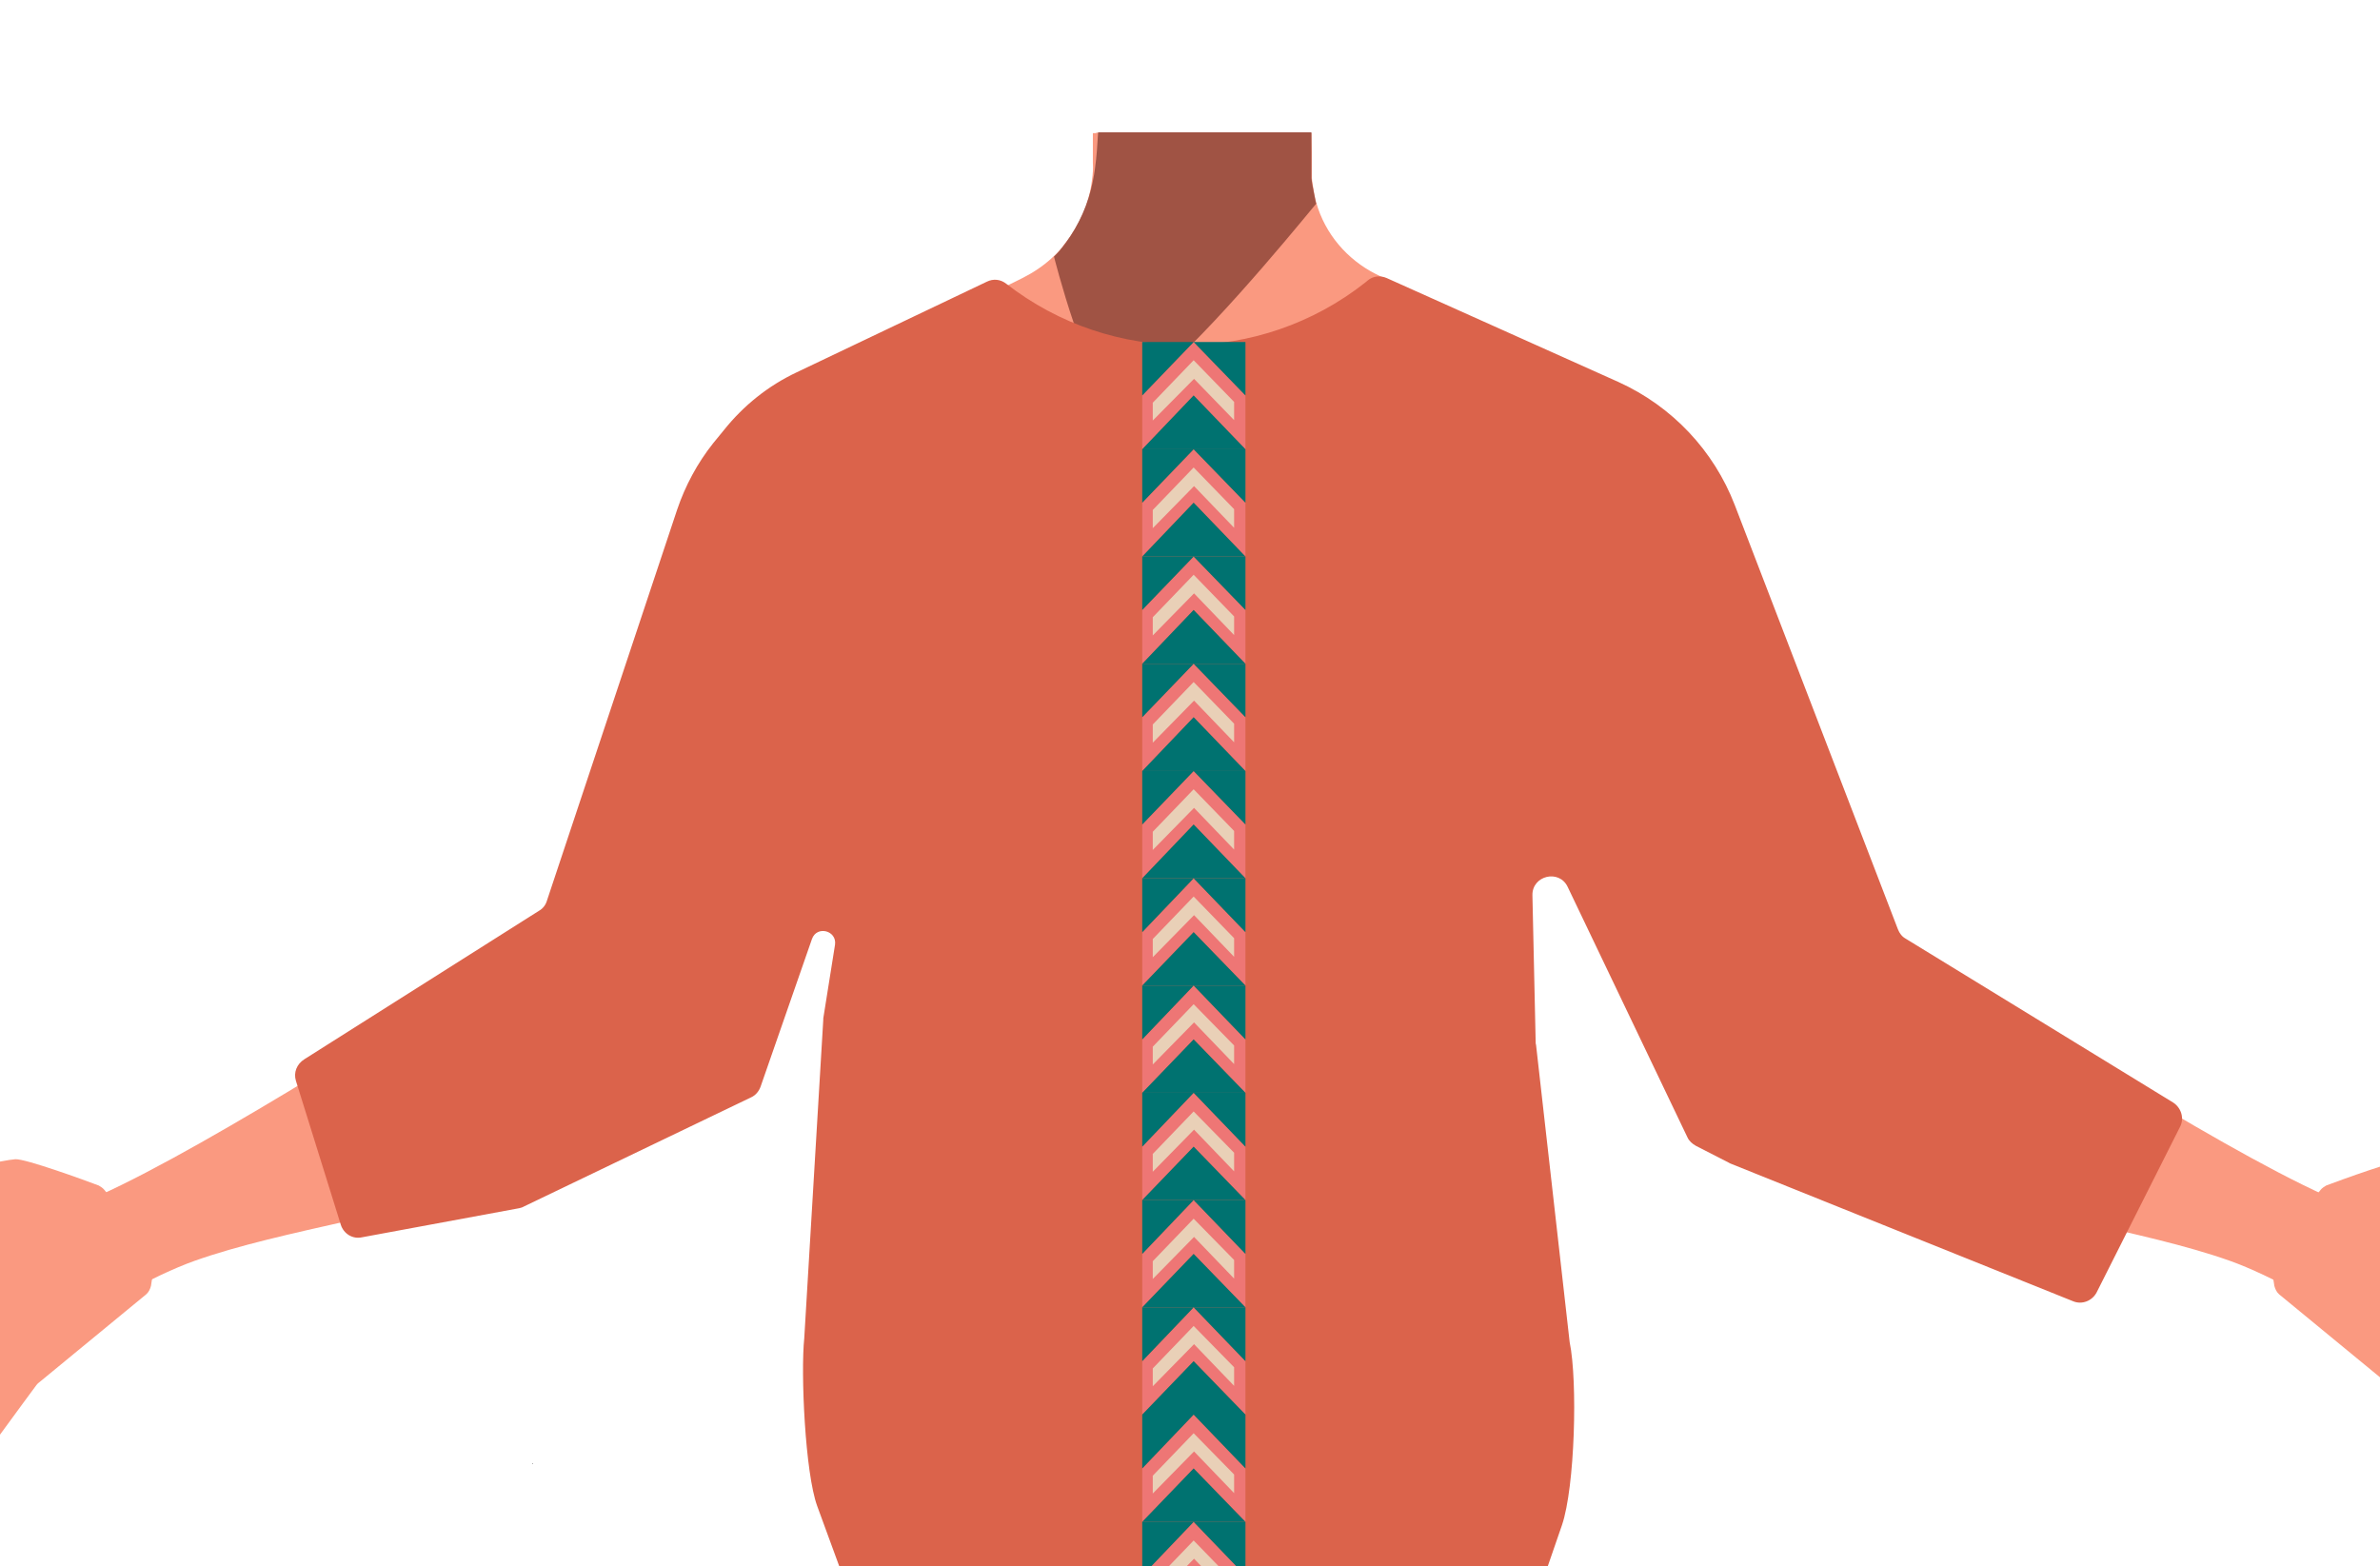 <?xml version="1.0" encoding="utf-8"?>
<!-- Generator: Adobe Illustrator 26.0.2, SVG Export Plug-In . SVG Version: 6.00 Build 0)  -->
<svg version="1.1" id="Layer_1" xmlns="http://www.w3.org/2000/svg" xmlns:xlink="http://www.w3.org/1999/xlink" x="0px" y="0px"
	 viewBox="0 0 588 387" style="enable-background:new 0 0 588 387;" xml:space="preserve">
<style type="text/css">
	.st0{fill:#FA9980;}
	.st1{fill:#A05344;}
	.st2{fill:none;stroke:#000000;stroke-width:3;stroke-miterlimit:10;}
	.st3{fill:#473415;}
	.st4{fill:#DB634B;}
	.st5{fill:#5B4E4C;}
	.st6{fill-rule:evenodd;clip-rule:evenodd;fill:#EE7675;}
	.st7{fill:#E9D0B7;}
	.st8{fill:#007270;}
</style>
<path class="st0" d="M25.8,294c-0.4-0.5-0.9-0.8-1.4-1.1c-3.7-1.4-18-6.6-20.6-6.5c-3,0.2-15.7,3.2-18.2,2.9s-16.6-5.3-16.8-3.5
	c-0.1,1.2-0.1,4.5-0.1,6.7c0,1.3,0.7,2.4,1.9,3l8.9,4.4c0.4,0.2,0.9,0.3,1.4,0.3l4.4,0.1c3.2,0.1,4.5,4.1,1.9,6l-10.3,7.8
	c-0.2,0.1-0.3,0.2-0.5,0.3c-2.8,1.4-27.2,13.7-28.9,14.1c-1,0.2-0.6,2.8,0,5.1c0.5,2,2.7,3.1,4.5,2.3l26.4-11.3
	c0.7-0.3,1.3,0.7,0.7,1.2l-25.6,20.1c-1.4,1.1-1.7,3.2-0.6,4.7l1.9,2.4c1.1,1.4,3.2,1.7,4.7,0.6l25.5-20c0.7-0.5,1.5,0.4,0.9,1
	l-21.4,23.8c-1.5,1.6-1,4.2,1,5.2l2.7,1.3c1.3,0.6,2.9,0.4,3.9-0.7l21.8-22.8c0.6-0.6,1.5,0.1,1.1,0.8l-10.1,18.1
	c-1,1.8-0.2,4,1.7,4.7c2.3,0.9,5,1.6,5.6,0.5c1-1.9,14.8-20.6,16.8-23.3c0.2-0.2,0.3-0.4,0.6-0.6l26.5-21.8c0.6-0.5,1-1.3,1.2-2.1
	l1-6.5c0.1-0.9-0.1-1.8-0.7-2.6L25.8,294z"/>
<polygon points="131.5,361.6 131.6,361.6 131.5,361.5 "/>
<polygon points="131.6,361.6 131.7,361.6 131.7,361.5 "/>
<polygon points="131.5,361.6 131.6,361.6 131.5,361.5 "/>
<polygon points="131.6,361.6 131.7,361.6 131.7,361.5 "/>
<path class="st0" d="M417.1,125.9c-0.6,38.4-26.2,33.2-36.9,42.3c-12.6,10.8-8.3,50-17.2,64c-2.5,3.8-11.4,10.1-15.8,9.1
	c-12.5-2.9-24-30.7-34.8-37.7c-6.3-4.1-23.6-3.6-30.2,0c-11.3,6.2-22.3,34.9-34.8,37.7c-4.4,1-13.4-5.2-15.8-9.1
	c-8.9-14-4.6-53.2-17.2-64c-10.6-9.1-36.2-3.9-36.9-42.3c-0.4-26.6,35-37.3,35-37.3l40.1-19.9c2.6-1.3,5-2.9,7.1-4.8
	c0.8-0.7,1.6-1.5,2.3-2.3l0.6-0.7l0-0.1c3.9-4.7,6.5-10.4,7.2-16.4c0.2-1.4,0.3-2.8,0.2-4.2v-2.8v-4.5H324l0.1,5v1.5v3.2
	c0,0.3,0,0.7,0,1l0,0c0,0.6,0.1,1.3,0.2,1.9c0.2,1.5,0.5,3.1,0.9,4.6c2.2,7.7,7.6,14,14.7,17.6l40.5,20.1c1,0.5,2.1,1,3.2,1.3
	C390.2,91.4,417.4,102.6,417.1,125.9z"/>
<path class="st0" d="M324.7,81.1l-27.5,32.5l-14.8-17.7L270,81.1l0.7-41.6v-2.2l0.1-4.5h53V33l0.1,4.7l0,0v1.6l0.1,4.2l0,0v1.3
	l0.1,6.8L324.7,81.1z"/>
<path class="st1" d="M325.2,50.3l-1,1.2c-5.2,6.3-28.8,35-41.8,44.3c-3.2,2.3-5.7,3.4-7.2,2.7c-6.8-3.3-14.8-35.1-14.8-35.1l0.1-0.1
	c0.6-0.6,1.2-1.2,1.7-1.9c0.3-0.4,0.7-0.8,1-1.3l0.1-0.1c3.3-4.5,5.6-9.7,6.7-15.2c0-0.2,0.1-0.4,0.1-0.6c0.3-1.4,0.5-3,0.7-4.8
	c0.1-0.7,0.1-1.4,0.2-2.2c0.1-1.4,0.2-2.9,0.3-4.5h52.7V33v4.3V44l0.1,0.8l0.1,0.7l0.9,4.6L325.2,50.3z"/>
<path class="st0" d="M182.3,233.8c-9.7-15-32.4-8.3-40.5-5.5s-23.1,12.1-30.5,16.7c-18.9,11.6-75.5,47.9-96.4,54.1
	c-14.6,4.4,7.5,25,7.5,25s15.5-9,25.7-12.6c21.4-7.6,52.1-11.5,87.9-22.8c9.4-3,27.2-12.2,34.9-18.3
	C192.3,253.6,185.1,238.2,182.3,233.8z"/>
<path class="st2" d="M238.7,122.4c2.8,27.5-14.9,54.4-14.9,54.4s-28.3,55.5-37.4,74.1c-4.3,8.8-13,27.2-35.2,17.1l0,0
	c-18.3-8.4-13.3-27.4-10-36.2c6.7-17.9,24-52.8,27.5-71.3c2.6-13.8,1.2-36.2,18.1-53.3c0,0,12.3-15.6,31.4-9.4l0.8,0.2
	C229.8,101.5,237.5,111.1,238.7,122.4z"/>
<path class="st0" d="M573.3,294c0.4-0.5,0.9-0.8,1.4-1.1c3.7-1.4,18-6.6,20.6-6.5c3,0.2,15.8,3.2,18.2,2.9s16.5-5.3,16.8-3.5
	c0.1,1.2,0.2,4.5,0.2,6.7c0,1.3-0.7,2.4-1.9,3l-8.9,4.4c-0.4,0.2-0.9,0.3-1.4,0.3l-4.4,0.1c-3.2,0.1-4.5,4.1-1.9,6l10.3,7.8
	c0.2,0.1,0.3,0.2,0.5,0.3c2.8,1.4,27.2,13.7,28.9,14.1c1,0.2,0.6,2.8,0,5.1c-0.5,2-2.7,3.1-4.5,2.3l-27.6-11.8
	c-0.6-0.2-1,0.5-0.5,0.9l26.6,20.9c1.4,1.1,1.7,3.2,0.6,4.7l-1.9,2.4c-1.1,1.4-3.2,1.7-4.7,0.6l-27-21.3c-0.5-0.4-1.1,0.3-0.7,0.7
	l22.7,25.3c1.5,1.6,1,4.2-1,5.2l-2.7,1.3c-1.3,0.6-2.9,0.4-3.9-0.7l-22.8-23.7c-0.4-0.4-1.1,0.1-0.8,0.6l10.8,19.3
	c1,1.8,0.2,4-1.7,4.7c-2.3,0.9-5,1.6-5.6,0.5c-1-1.9-14.8-20.6-16.8-23.3c-0.2-0.2-0.3-0.4-0.6-0.6l-26.5-21.8
	c-0.6-0.5-1-1.3-1.2-2.1l-1-6.5c-0.1-0.9,0.1-1.8,0.7-2.6L573.3,294z"/>
<path class="st0" d="M416.7,233.8c9.7-15,32.4-8.3,40.5-5.5s23.1,12.1,30.5,16.7c19,11.6,75.5,47.9,96.4,54.1
	c14.6,4.4-7.5,25-7.5,25s-15.5-9-25.7-12.6c-21.4-7.6-52.1-11.5-87.9-22.8c-9.4-3-27.2-12.2-34.9-18.3
	C406.8,253.6,413.9,238.2,416.7,233.8z"/>
<path class="st2" d="M358.8,122.4c-2.8,27.5,14.9,54.4,14.9,54.4s28.3,55.5,37.5,74.1c4.3,8.8,13,27.2,35.2,17.1l0,0
	c18.3-8.4,13.3-27.4,10-36.2c-6.7-17.9-24-52.8-27.5-71.3c-2.6-13.8-1.2-36.2-18.1-53.3c0,0-12.3-15.6-31.4-9.4l-0.8,0.2
	C367.6,101.5,359.9,111.1,358.8,122.4z"/>
<polygon class="st3" points="217,382.2 218.5,311.7 373.5,311.7 375.5,379.2 "/>
<path class="st4" d="M73.1,267l11.1,35.6c0.7,2.2,2.9,3.6,5.2,3.1l38.9-7.2c0.4-0.1,0.8-0.2,1.1-0.4l56.2-27
	c1.1-0.5,1.9-1.5,2.3-2.6l12.7-36.5c1.2-3.4,6.2-2.1,5.7,1.4l-2.9,18.2c0,0.1,0,0.2,0,0.3l-4.7,78.7c-0.9,8.6,0.2,33.3,3.2,41.5
	l6.3,17.2c0.7,1.8,2.3,3,4.3,3l38.8,6.8c26.5,4.6,53.5,5,80.1,1.2l45.3-6.5c2,0,3.7-1.2,4.4-3.1l4.8-13.9c3.2-9.4,3.9-35.5,1.9-45.2
	l-8.3-73.4c-0.1-0.3-0.1-0.5-0.1-0.8l-0.8-36.2c-0.1-4.9,6.6-6.5,8.7-2.1l29.6,61.9c0.4,0.9,1.2,1.6,2.1,2.1l8.2,4.2
	c0.1,0.1,0.2,0.1,0.4,0.2l84.6,34c2.2,0.9,4.7-0.1,5.8-2.2l20.6-40.9c1.1-2.1,0.3-4.7-1.7-6l-66.1-40.5c-0.9-0.5-1.5-1.3-1.9-2.3
	l-40.3-104.8c-5.2-13.5-15.5-24.4-28.7-30.4l-57.3-25.7c-1.6-0.7-3.4-0.5-4.7,0.6l-0.6,0.5c-26,20.5-62.6,20.6-88.7,0.3l0,0
	c-1.4-1.1-3.2-1.3-4.8-0.5l-47,22.4c-7,3.3-13.1,8.2-17.9,14.2l-2.7,3.3c-3.9,4.9-6.9,10.5-8.9,16.4l-32.2,96.7
	c-0.3,1-1,1.9-1.9,2.4l-58,36.7C73.3,262.9,72.5,265,73.1,267z"/>
<g>
	<line class="st5" x1="294.9" y1="84.5" x2="294.9" y2="402.6"/>
	<g>
		<g>
			<g>
				<g>
					<g>
						<polygon class="st6" points="307.7,111 307.7,97.7 294.9,84.5 282.2,97.7 282.2,111 294.9,97.7 						"/>
						<polygon class="st7" points="304.9,103.8 304.9,99.3 294.9,89 284.8,99.5 284.8,103.9 295,93.6 						"/>
						<polygon class="st8" points="282.2,84.5 282.2,97.7 294.9,84.5 						"/>
						<polygon class="st8" points="307.7,84.5 294.9,84.5 307.7,97.7 						"/>
						<polygon class="st8" points="294.9,97.7 282.2,111 307.7,111 						"/>
					</g>
				</g>
			</g>
			<g>
				<g>
					<g>
						<polygon class="st6" points="307.7,137.5 307.7,124.2 294.9,111 282.2,124.2 282.2,137.5 294.9,124.2 						"/>
						<polygon class="st7" points="304.9,130.4 304.9,125.8 294.9,115.5 284.8,126 284.8,130.5 295,120.1 						"/>
						<polygon class="st8" points="282.2,111 282.2,124.2 294.9,111 						"/>
						<polygon class="st8" points="307.7,111 294.9,111 307.7,124.2 						"/>
						<polygon class="st8" points="294.9,124.2 282.2,137.5 307.7,137.5 						"/>
					</g>
				</g>
			</g>
			<g>
				<g>
					<g>
						<polygon class="st6" points="307.7,164 307.7,150.7 294.9,137.5 282.2,150.7 282.2,164 294.9,150.7 						"/>
						<polygon class="st7" points="304.9,156.9 304.9,152.3 294.9,142 284.8,152.5 284.8,157 295,146.6 						"/>
						<polygon class="st8" points="282.2,137.5 282.2,150.7 294.9,137.5 						"/>
						<polygon class="st8" points="307.7,137.5 294.9,137.5 307.7,150.7 						"/>
						<polygon class="st8" points="294.9,150.7 282.2,164 307.7,164 						"/>
					</g>
				</g>
			</g>
			<g>
				<g>
					<g>
						<polygon class="st6" points="307.7,190.5 307.7,177.2 294.9,164 282.2,177.2 282.2,190.5 294.9,177.2 						"/>
						<polygon class="st7" points="304.9,183.4 304.9,178.8 294.9,168.5 284.8,179 284.8,183.5 295,173.1 						"/>
						<polygon class="st8" points="282.2,164 282.2,177.2 294.9,164 						"/>
						<polygon class="st8" points="307.7,164 294.9,164 307.7,177.2 						"/>
						<polygon class="st8" points="294.9,177.2 282.2,190.5 307.7,190.5 						"/>
					</g>
				</g>
			</g>
			<g>
				<g>
					<g>
						<polygon class="st6" points="307.7,217 307.7,203.7 294.9,190.5 282.2,203.7 282.2,217 294.9,203.7 						"/>
						<polygon class="st7" points="304.9,209.9 304.9,205.3 294.9,195 284.8,205.5 284.8,210 295,199.6 						"/>
						<polygon class="st8" points="282.2,190.5 282.2,203.7 294.9,190.5 						"/>
						<polygon class="st8" points="307.7,190.5 294.9,190.5 307.7,203.7 						"/>
						<polygon class="st8" points="294.9,203.7 282.2,217 307.7,217 						"/>
					</g>
				</g>
			</g>
			<g>
				<g>
					<g>
						<polygon class="st6" points="307.7,243.5 307.7,230.3 294.9,217 282.2,230.3 282.2,243.5 294.9,230.3 						"/>
						<polygon class="st7" points="304.9,236.4 304.9,231.8 294.9,221.5 284.8,232 284.8,236.5 295,226.1 						"/>
						<polygon class="st8" points="282.2,217 282.2,230.3 294.9,217 						"/>
						<polygon class="st8" points="307.7,217 294.9,217 307.7,230.3 						"/>
						<polygon class="st8" points="294.9,230.3 282.2,243.5 307.7,243.5 						"/>
					</g>
				</g>
			</g>
			<g>
				<g>
					<g>
						<polygon class="st6" points="307.7,270 307.7,256.8 294.9,243.5 282.2,256.8 282.2,270 294.9,256.8 						"/>
						<polygon class="st7" points="304.9,262.9 304.9,258.3 294.9,248.1 284.8,258.6 284.8,263 295,252.6 						"/>
						<polygon class="st8" points="282.2,243.5 282.2,256.8 294.9,243.5 						"/>
						<polygon class="st8" points="307.7,243.5 294.9,243.5 307.7,256.8 						"/>
						<polygon class="st8" points="294.9,256.8 282.2,270 307.7,270 						"/>
					</g>
				</g>
			</g>
			<g>
				<g>
					<g>
						<polygon class="st6" points="307.7,296.5 307.7,283.3 294.9,270 282.2,283.3 282.2,296.5 294.9,283.3 						"/>
						<polygon class="st7" points="304.9,289.4 304.9,284.8 294.9,274.6 284.8,285.1 284.8,289.5 295,279.1 						"/>
						<polygon class="st8" points="282.2,270 282.2,283.3 294.9,270 						"/>
						<polygon class="st8" points="307.7,270 294.9,270 307.7,283.3 						"/>
						<polygon class="st8" points="294.9,283.3 282.2,296.5 307.7,296.5 						"/>
					</g>
				</g>
			</g>
			<g>
				<g>
					<g>
						<polygon class="st6" points="307.7,323 307.7,309.8 294.9,296.5 282.2,309.8 282.2,323 294.9,309.8 						"/>
						<polygon class="st7" points="304.9,315.9 304.9,311.3 294.9,301.1 284.8,311.6 284.8,316 295,305.6 						"/>
						<polygon class="st8" points="282.2,296.5 282.2,309.8 294.9,296.5 						"/>
						<polygon class="st8" points="307.7,296.5 294.9,296.5 307.7,309.8 						"/>
						<polygon class="st8" points="294.9,309.8 282.2,323 307.7,323 						"/>
					</g>
				</g>
			</g>
			<g>
				<g>
					<g>
						<polygon class="st6" points="307.7,349.5 307.7,336.3 294.9,323 282.2,336.3 282.2,349.5 294.9,336.3 						"/>
						<polygon class="st7" points="304.9,342.4 304.9,337.8 294.9,327.6 284.8,338.1 284.8,342.5 295,332.1 						"/>
						<polygon class="st8" points="282.2,323 282.2,336.3 294.9,323 						"/>
						<polygon class="st8" points="307.7,323 294.9,323 307.7,336.3 						"/>
						<polygon class="st8" points="294.9,336.3 282.2,349.5 307.7,349.5 						"/>
					</g>
				</g>
			</g>
			<g>
				<g>
					<g>
						<polygon class="st6" points="307.7,376 307.7,362.8 294.9,349.5 282.2,362.8 282.2,376 294.9,362.8 						"/>
						<polygon class="st7" points="304.9,368.9 304.9,364.3 294.9,354.1 284.8,364.6 284.8,369 295,358.6 						"/>
						<polygon class="st8" points="282.2,349.5 282.2,362.8 294.9,349.5 						"/>
						<polygon class="st8" points="307.7,349.5 294.9,349.5 307.7,362.8 						"/>
						<polygon class="st8" points="294.9,362.8 282.2,376 307.7,376 						"/>
					</g>
				</g>
			</g>
			<g>
				<g>
					<g>
						<polygon class="st6" points="307.7,402.6 307.7,389.3 294.9,376 282.2,389.3 282.2,402.6 294.9,389.3 						"/>
						<polygon class="st7" points="304.9,395.4 304.9,390.9 294.9,380.6 284.8,391.1 284.8,395.5 295,385.1 						"/>
						<polygon class="st8" points="282.2,376 282.2,389.3 294.9,376 						"/>
						<polygon class="st8" points="307.7,376 294.9,376 307.7,389.3 						"/>
						<polygon class="st8" points="294.9,389.3 282.2,402.6 307.7,402.6 						"/>
					</g>
				</g>
			</g>
		</g>
	</g>
</g>
</svg>
